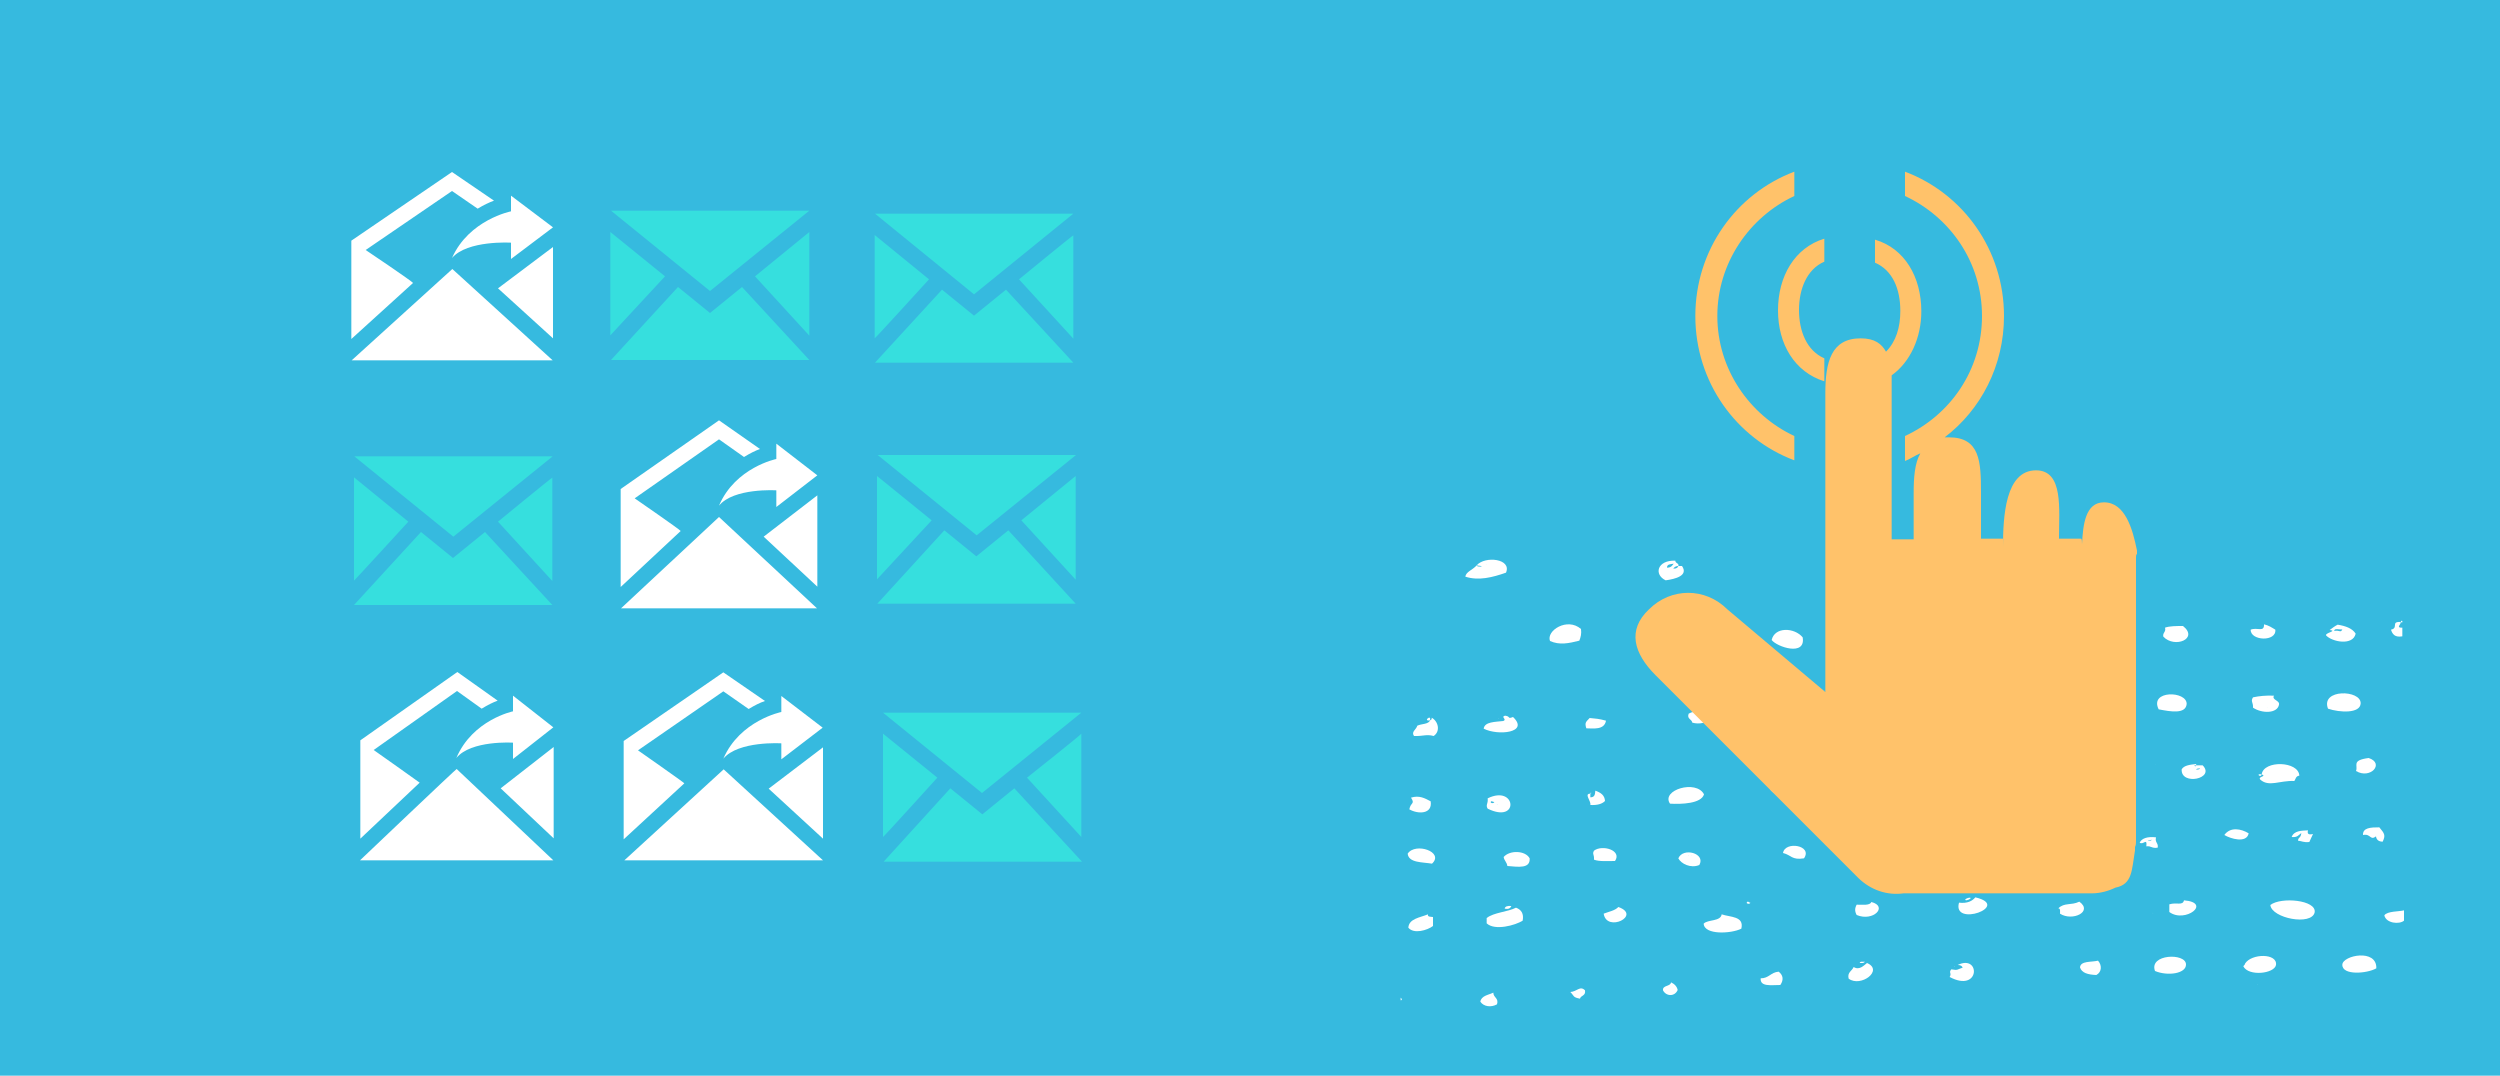 <?xml version="1.0" encoding="utf-8"?>
<!-- Generator: Adobe Illustrator 18.0.0, SVG Export Plug-In . SVG Version: 6.00 Build 0)  -->
<!DOCTYPE svg PUBLIC "-//W3C//DTD SVG 1.1//EN" "http://www.w3.org/Graphics/SVG/1.1/DTD/svg11.dtd">
<svg version="1.1" id="Calque_1" xmlns="http://www.w3.org/2000/svg" xmlns:xlink="http://www.w3.org/1999/xlink" x="0px" y="0px"
	 viewBox="-5.1 261.9 750 322.7" enable-background="new -5.1 261.9 750 322.7" xml:space="preserve">
<rect x="-5.1" y="261.9" fill="#36BADF" width="750" height="322.7"/>
<g>
	<path fill="#FFFFFF" d="M439,562.4c0.3-1.8,2.4-2,3.9-2.7c0,1.5,1.7,1.6,1.1,3.5C442.2,564.2,440,563.9,439,562.4z"/>
	<path fill="#FFFFFF" d="M415.1,562c0-0.3,0-0.5,0-0.8C415.5,561.5,415.6,562,415.1,562z"/>
	<path fill="#FFFFFF" d="M468.9,561.5c-2.2-0.4-1.7-0.8-2.9-2c2-0.1,2.9-2,4.4-0.5C470.7,560.7,469.1,560.5,468.9,561.5z"/>
	<path fill="#FFFFFF" d="M493.8,559c-0.2-1.6,2.3-1.1,2.4-2.4c1.1,0.5,1.8,1.3,2,2.3C497.3,561,494.7,560.8,493.8,559z"/>
	<path fill="#FFFFFF" d="M672.2,557.2C672.4,557.5,671.9,557,672.2,557.2L672.2,557.2z"/>
	<path fill="#FFFFFF" d="M529,557.4c-2.8,0-6.1,0.6-5.9-2c2.5,0,3-1.8,5.4-2C529.8,554.4,530.1,555.8,529,557.4z"/>
	<path fill="#FFFFFF" d="M579.8,555c0.7-1.2-0.4-1.3,0.5-2.3c2.1,0.4,1.7,0,3.4-0.5c-0.2-0.5-0.6-0.8-1.5-0.8
		C589.1,548,589,559.9,579.8,555z"/>
	<path fill="#FFFFFF" d="M549.5,555.5c-0.5-1.9,1-2.3,1.5-3.5c1.7,1.1,3.1-0.5,4-1.2C560.1,553,553.1,558.2,549.5,555.5z"/>
	<path fill="#FFFFFF" d="M623.8,554.4c-2.5-0.1-4.4-0.6-4.9-2.3c0.2-2,3.4-1.5,5.4-2C625.5,551.4,625.5,553.5,623.8,554.4z"/>
	<path fill="#FFFFFF" d="M707.8,552.4c-2.8,1.6-10.3,2.2-10.2-1.1C697.7,548.5,708,546.4,707.8,552.4z"/>
	<path fill="#FFFFFF" d="M667.9,551.8c0.1-0.3,0.5-0.4,0.5-0.8c1.9-3.1,9.8-3.2,9.3,0.4C677.2,554,669.5,554.9,667.9,551.8z"/>
	<path fill="#FFFFFF" d="M641.4,553.2c-1.9-5.1,9.2-5.5,9.3-2C650.8,554,645.2,554.8,641.4,553.2z"/>
	<path fill="#FFFFFF" d="M581.1,551.9C581.4,552,581,551.5,581.1,551.9L581.1,551.9z"/>
	<path fill="#FFFFFF" d="M554.3,550.4c-0.1,0.5-0.9,0.4-1.5,0.4C553,550.2,553.7,550.5,554.3,550.4z"/>
	<path fill="#FFFFFF" d="M506,539c1.2-1.3,5.1-0.6,5.4-2.8c2.6,0.9,6.8,0.5,5.9,4.3C514.4,542,506.2,542.5,506,539z"/>
	<path fill="#FFFFFF" d="M417.4,540.2c0.2-2.7,3.4-3,5.9-4c-0.2,0.8,0.7,0.7,1.5,0.8c0,0.9,0,1.9,0,2.7
		C423.1,541,419,542.2,417.4,540.2z"/>
	<path fill="#FFFFFF" d="M716.1,535c0,1.1,0,2.1,0,3.1c-1.4,1.2-5.4,0.8-5.9-1.6C711.1,535.2,714.7,535.4,716.1,535z"/>
	<path fill="#FFFFFF" d="M440.9,538.9c0-0.5,0-1.1,0-1.6c2.2-1.7,6.3-1.8,8.8-3.1c1.6,0.6,2.4,1.8,2,3.9
		C449.5,539.5,443.3,541.2,440.9,538.9z"/>
	<path fill="#FFFFFF" d="M676,533.4c3.2-2.5,13.9-1.5,13.3,2.2C688.4,539.7,676.4,537.4,676,533.4z M679.5,534.9
		C679.2,534.5,679.7,535,679.5,534.9L679.5,534.9z"/>
	<path fill="#FFFFFF" d="M476,536c1.5-0.6,3.4-0.9,4.4-2C487.5,536.5,476.9,541.8,476,536z"/>
	<path fill="#FFFFFF" d="M645.7,535.5c0-0.8,0-1.6,0-2.3c2.2-0.7,4,0.5,4.4-1.2C658.6,532.7,650.4,539,645.7,535.5z"/>
	<path fill="#FFFFFF" d="M612.9,536c0-0.6,0.2-1.6-0.5-1.6c1.8-1.8,3.8-0.8,6.3-2C622.9,535.4,616.6,538.4,612.9,536z"/>
	<path fill="#FFFFFF" d="M640.8,535.9C641,536,640.4,535.5,640.8,535.9L640.8,535.9z"/>
	<path fill="#FFFFFF" d="M551.9,536.4c-0.6-1.1-0.6-2,0-3.1c1.8,0,4,0.3,4.4-0.8C561.4,533.8,556.9,538.5,551.9,536.4z"/>
	<path fill="#FFFFFF" d="M582.6,532.7c2.5,0.3,4-0.5,4.9-1.6C598.5,533.7,580.5,540.2,582.6,532.7z"/>
	<path fill="#FFFFFF" d="M446.3,534.5c0.1-0.7,0.9-0.9,2-0.8C448,534.5,447.3,534.7,446.3,534.5z"/>
	<path fill="#FFFFFF" d="M520,532.7c-0.1,0.5-1.1,0.4-1.1,0C519.3,532,519.5,532.7,520,532.7z"/>
	<path fill="#FFFFFF" d="M586,531.5c-0.1,0.1-1.1,0.7-1.5,0.4C584.2,531.5,586.5,530.8,586,531.5z"/>
	<path fill="#FFFFFF" d="M498.4,519.4c1.4-3.4,8.3-1.5,6.3,2C502.1,522.5,499.2,521,498.4,519.4z M502.3,518.5
		C502.1,518.4,502.5,518.8,502.3,518.5L502.3,518.5z M501.4,518.5C501.1,518.4,501.6,518.8,501.4,518.5L501.4,518.5z"/>
	<path fill="#FFFFFF" d="M447.1,521.7c-0.1-1.1-1-1.7-1.1-2.7c1.8-2.1,6.5-2,7.8,0.4C454,522.5,450.6,522,447.1,521.7z"/>
	<path fill="#FFFFFF" d="M417.2,518c2.3-3.5,11.1-0.5,7.3,3C421.6,520.5,417.5,520.8,417.2,518z"/>
	<path fill="#FFFFFF" d="M479.4,520.2c-2.3,0-4.8,0.2-6.3-0.4c0.1-1.7-0.6-1.6,0-2.7C475.6,515.2,481.6,517,479.4,520.2z"/>
	<path fill="#FFFFFF" d="M529.8,517.8c0.6-3.7,9-2.3,6.3,1.6C532.4,520,532.3,518.4,529.8,517.8z"/>
	<path fill="#FFFFFF" d="M617.2,516c-0.1-0.9-1.3-0.9-1.5,0c-0.4-0.1-0.6-0.3-0.5-0.8c0.7-0.3,0-0.5,0,0c-1,0.7-0.9-0.2-2.4,0
		c0-0.5,0-1.1,0-1.6c2.5-1.1,6-1.2,6.9,1.1c-1.1,0.4-0.4,2-2,2C617.6,516.5,617.7,516,617.2,516z M616.3,514.5c0.4-0.1,1,0,1.1-0.4
		C616.8,514.2,616.3,514,616.3,514.5z"/>
	<path fill="#FFFFFF" d="M616.3,516.5C616.3,516.9,615.5,516.8,616.3,516.5L616.3,516.5z"/>
	<path fill="#FFFFFF" d="M557.1,514.2c0.6,0,0.7,0.5,1.5,0.4c0.3,1.9-1.2,2.1-2.9,2.3c1.6-1.9-1.6-0.3-1.5-2
		C555.4,515.2,557.1,515.4,557.1,514.2z"/>
	<path fill="#FFFFFF" d="M642.2,516.2c-1.8,0.3-1.9-0.6-3.4-0.4c0.3-2.7-0.9-0.3-2-1.1c0.6-1.3,2.3-1.9,4.9-1.6
		C641.3,514.7,642.5,514.8,642.2,516.2z M639.3,514.2c0.4-0.1,1,0,1.1-0.4C639.9,514,639.3,514,639.3,514.2z"/>
	<path fill="#FFFFFF" d="M617.2,516c-0.1,0.4-0.4,0.5-1.1,0.4C616.4,516,616.6,516,617.2,516z"/>
	<path fill="#FFFFFF" d="M709.7,514.4c-1.2,0-1.9-0.6-2-1.6c-1.8,1.4-1.5-0.9-3.9-0.4c-0.1-2.2,2.3-2.3,4.9-2.3
		C710.3,512,710.6,512.5,709.7,514.4z"/>
	<path fill="#FFFFFF" d="M687.7,514.5c-1.7,0.2-2.3-0.3-3.4-0.4c0.1-1.2,0.8-0.6,1-2.3c-0.8,0.6-1.2,1.4-2.9,1.2
		c0.7-1.9,2.9-1.9,4.9-2c-0.3,1.1,0.2,1.4,1.5,1.1C688.4,513,688,513.9,687.7,514.5z"/>
	<path fill="#FFFFFF" d="M594.7,513c0.5,0,1.1,0,1.5,0c-0.1-0.3-0.5-0.4-0.5-0.8C594.9,512,594.8,512.5,594.7,513
		c-0.6-0.3-1-0.9-1.1-1.6c2.7,0.1,4,0,4.9,2c-0.1,0.7-0.3,1.3-1.1,1.6c-1.1-0.4-2-0.8-2.9-1.1C594.8,513.5,594.8,513.4,594.7,513z"
		/>
	<path fill="#FFFFFF" d="M662.2,512.4c1.8-2.5,5-1.9,7.3-0.5C668.9,515,664,513.5,662.2,512.4z"/>
	<path fill="#FFFFFF" d="M557.1,514.2c-0.6,0-1.1-0.1-1.1-0.8c0.4,0,0.6,0,1.1,0C557.1,514,557.1,514,557.1,514.2z"/>
	<path fill="#FFFFFF" d="M593.8,513.4C593.2,515,593.2,511.9,593.8,513.4L593.8,513.4z"/>
	<path fill="#FFFFFF" d="M555.2,513.7C555.3,513.8,554.8,513.5,555.2,513.7L555.2,513.7z"/>
	<path fill="#FFFFFF" d="M575.7,512.8c0-0.1,0-0.3,0-0.4C575.1,512.5,575.4,512.8,575.7,512.8c0,0.3,0,0.5,0,0.8
		c-2.4,0.2-0.3-1.1-2.4-1.1c0-0.6,3.6-0.9,2.9,0.4C576,512.8,575.8,512.8,575.7,512.8z"/>
	<path fill="#FFFFFF" d="M441.2,504.5c-0.7-1.2,0.2-1.4,0-3.1C449.8,497.2,450.8,509.2,441.2,504.5z M444.1,503.2
		C443.7,503,444.3,503.5,444.1,503.2L444.1,503.2z M442.1,502.5c0,0.4,0.9,0.5,1.1,0C442.6,502.5,442.4,502,442.1,502.5z"/>
	<path fill="#FFFFFF" d="M417.7,504.7c0.4-2.2,1.8-1.5,0.5-3.5c2.5-0.8,4.2,0.2,5.9,1.1C424.7,506.2,420.3,506.2,417.7,504.7z
		 M420.1,502.2C419.8,502,420.3,502.4,420.1,502.2L420.1,502.2z"/>
	<path fill="#FFFFFF" d="M495.9,503c-2.8-4.1,7.9-7.3,10.2-2.8C505.3,503,499.3,503.2,495.9,503z"/>
	<path fill="#FFFFFF" d="M472,500c0,0.4,0,0.8,0,1.1c1.4,0,1.4-1,1.5-2c1.7,0.6,2.8,1.4,2.9,3.1c-0.9,0.9-2.3,1.3-4.4,1.2
		C472.3,502.2,470,500,472,500z M473.9,500.8C473.6,500.5,474.1,501,473.9,500.8L473.9,500.8z"/>
	<path fill="#FFFFFF" d="M555.1,496c1.9-1.1,3.9-1.9,7.3-1.6C569.9,498.9,551.9,503.5,555.1,496z"/>
	<path fill="#FFFFFF" d="M526.1,498.9c0-4.8,9.6-5.1,9.3-1.6C535.3,499.8,528.8,502.2,526.1,498.9z"/>
	<path fill="#FFFFFF" d="M472,500C471.9,499.5,472.7,499.8,472,500L472,500z"/>
	<path fill="#FFFFFF" d="M601,492.7c0.8,1.7,1.9,2.8,0.6,4.3c-4.2,1.4-11,1.8-10.2-2C591.6,492.9,597,491.8,601,492.7z"/>
	<path fill="#FFFFFF" d="M673.4,494.2c0.6-4.3,11.1-4,11.3,0.4c-1.1,0.1-1.1,1.1-1.5,1.6c-4.4-0.2-7.6,1.9-10.2-0.4
		C672.1,494.8,675.1,494.9,673.4,494.2z"/>
	<path fill="#FFFFFF" d="M653.7,491.5c-0.2,0-0.4,0-0.5,0C653.4,492,653.7,491.8,653.7,491.5c0.6,0,1.3,0,2,0c3.9,4-6.6,6.2-6.3,1.2
		c0.7-1.2,2.5-1.4,4.4-1.6C653.7,491.2,653.7,491.5,653.7,491.5z M650.9,493.2C650.5,493,651,493.2,650.9,493.2L650.9,493.2z
		 M653.8,492.8c0.4-0.1,1,0,1.1-0.4C654.4,492.5,653.8,492.4,653.8,492.8z"/>
	<path fill="#FFFFFF" d="M629.3,492c-0.2,0-0.4,0-0.5,0C628.9,492.5,629.3,492.2,629.3,492c4.5,2.7-4.8,5.4-8.3,3.1
		C619.7,492.2,627.3,488.9,629.3,492z M623.5,493c0,0.4,0.9,0.5,1.1,0C623.9,493,623.8,492.2,623.5,493z"/>
	<path fill="#FFFFFF" d="M673.4,494.2C673.2,495.4,671.4,493.9,673.4,494.2L673.4,494.2z"/>
	<path fill="#FFFFFF" d="M701.7,493.2c0.7-1.7-1.5-3.2,3.8-3.9C710.4,490.9,706,495.8,701.7,493.2z M703.6,490.9
		C703.4,490.7,703.8,491,703.6,490.9L703.6,490.9z"/>
	<path fill="#FFFFFF" d="M641.5,491.2C641.8,491.4,641.3,491,641.5,491.2L641.5,491.2z"/>
	<path fill="#FFFFFF" d="M423.9,478c0.4-0.1,0.6-0.4,0.5-0.8c2,1.1,2.7,4.1,0.6,5.5c-2.2-0.6-3.1,0.1-5.9,0c-0.9-1.3,0.6-1.8,1-3.1
		C421.4,479,423.5,479.2,423.9,478z"/>
	<path fill="#FFFFFF" d="M440,480.5c0.3-2.1,3.4-2,5.9-2.3c1.2-0.5-0.9-1.2,0.5-1.6c1.8,0.2,0.6,1.1,2.4,0.4
		C453.8,481.7,444.3,482.7,440,480.5z"/>
	<path fill="#FFFFFF" d="M470.8,480.4c-0.6-1.8,0-2,1-3.1c1.9,0.2,2.7,0.2,4.9,0.8C476.2,481,472.8,480.4,470.8,480.4z"/>
	<path fill="#FFFFFF" d="M502.6,478.7c-0.2-1.1-1.7-1.1-1.1-2.7c2-1.2,3.7,0,4.9-1.6C511.6,476.2,506.9,479.9,502.6,478.7z"/>
	<path fill="#FFFFFF" d="M444.4,477.5C444.6,477.5,444.1,477.2,444.4,477.5L444.4,477.5z"/>
	<path fill="#FFFFFF" d="M423.9,478C421.6,478.4,424.4,476,423.9,478L423.9,478z"/>
	<path fill="#FFFFFF" d="M693.3,474.5c-2.3-6,9.9-5.7,9.8-1.6C703,476,696.8,475.7,693.3,474.5z"/>
	<path fill="#FFFFFF" d="M670.8,474.2c0.1-1.7-0.8-1.8,0-3.1c1.9-0.4,3.9-0.6,6.3-0.5c-0.8,1.3,1.8,1.4,1.5,2.7
		C678.1,476,673.5,476,670.8,474.2z M675.2,474.2C674.9,474,675.5,474.5,675.2,474.2L675.2,474.2z"/>
	<path fill="#FFFFFF" d="M642.5,474.7c-2.9-5.8,8.5-5.6,8.4-1.6C650.6,476.2,646.1,475.4,642.5,474.7z"/>
	<path fill="#FFFFFF" d="M474.7,476C474.9,476.2,474.5,475.8,474.7,476L474.7,476z"/>
	<path fill="#FFFFFF" d="M625.8,469.5c-0.9,1.8,1.5,2,1.5,2.3c-0.1,3.2-7.9,3.2-8.4,0C618.7,469.5,621,468.5,625.8,469.5z
		 M623.9,471.4C623.6,471,624.1,471.5,623.9,471.4L623.9,471.4z"/>
	<path fill="#FFFFFF" d="M540.2,470.2c1.2,0,2.3-0.2,2.9-0.8c6.4,3-5.2,6.8-6.3,2.8C537.3,471,539.5,471.2,540.2,470.2z"/>
	<path fill="#FFFFFF" d="M569.1,471.7c0.4-2,2.8-2.4,3.9-4c1.8,0,2.8,0.6,4.4,0.8c0,1.1,1.2,1.4,1.1,3.5
		C576.8,473.9,570.9,473.2,569.1,471.7z"/>
	<path fill="#FFFFFF" d="M593,471.5c1.3-2.6,3.6-4.4,8.8-4c0.3,1.3,1.8,1.8,1.5,3.5c-0.6,0.2-1.1,0.5-1.1,1.2
		C598.7,472.4,595.9,472.8,593,471.5z M598.4,470.7C597.8,469.2,597.8,472.2,598.4,470.7L598.4,470.7z"/>
	<path fill="#FFFFFF" d="M540.2,470.2c-0.5,0-1.1,0-1.5,0c0.4-0.5,1.1-0.7,2-0.8C540.8,469.9,540.3,470,540.2,470.2z"/>
	<path fill="#FFFFFF" d="M542.2,469C542.3,469.2,541.8,468.9,542.2,469L542.2,469z"/>
	<path fill="#FFFFFF" d="M499.1,459.5c-0.1,0.5-1.1,0.4-1.1,0C498.3,459,498.5,459.5,499.1,459.5z"/>
	<path fill="#FFFFFF" d="M559.8,455.7c0.4-2.9,3.3-2.7,5.4-3.5C573.1,454.9,563.8,460.5,559.8,455.7z"/>
	<path fill="#FFFFFF" d="M526.4,453.9c0.9-4,6.8-3.8,9.3-0.8C536.7,458.9,528,456,526.4,453.9z"/>
	<path fill="#FFFFFF" d="M692.7,452.5c-0.2-0.8,3.5-1.3,1.1-1.6c0.8-0.6,1.6-1.2,2.4-1.6c2.4,0.4,4.4,1.1,5.4,2.7
		C700.8,455.7,694.5,454.5,692.7,452.5z M697.6,450.7c-0.7,0.2-2.5-0.5-2.4,0.5C696.6,450.8,697.1,451.9,697.6,450.7z"/>
	<path fill="#FFFFFF" d="M643.9,452.9c-0.3-1.2,0.9-1.4,0.5-2.7c1.4-0.5,3.4-0.5,5.4-0.5C654.6,453.5,647.3,456.5,643.9,452.9z"/>
	<path fill="#FFFFFF" d="M592.9,449.2c0.9,0,1.6,0.1,2,0.4c-0.3,1.1,1.1,0.8,1.1,1.6c-0.9,2-3.2,2.8-6.3,3.1c-1.9-1.1-0.5-3.2,0-4.7
		C590.5,449.9,592.7,450.5,592.9,449.2z"/>
	<path fill="#FFFFFF" d="M492.2,451.2c1.7-2.9,9.8-1.7,7.8,2c-1.8,2.4-7.9,2.3-8.4-0.4C491.6,451.8,494.2,452,492.2,451.2z
		 M494.2,451.2c0.6,0,1.4,0.1,1.5-0.4C495.1,451,494.2,450.9,494.2,451.2z"/>
	<path fill="#FFFFFF" d="M459.9,454.2c-1.2-3.1,5.2-7.2,9.3-3.6c0.2,1.4-0.1,2.5-0.5,3.5C465.5,454.9,462.8,455.5,459.9,454.2z"/>
	<path fill="#FFFFFF" d="M670.1,450.8c2-0.8,4.1,0.9,4-1.6c1.4,0.3,2.4,1,3.4,1.6C677.9,454.5,670,454.2,670.1,450.8z"/>
	<path fill="#FFFFFF" d="M715.6,452.8c-2.3,0.4-3-0.7-3.4-2c2.4-0.5-0.2-2.5,2.9-2.3c0.2,0.7-1.6,1.8,0.5,1.7
		C715.6,451,715.6,452,715.6,452.8z"/>
	<path fill="#FFFFFF" d="M617.8,449.9c0.9-1.2,3.6-0.7,4.9-1.6c0.5,0.5,0.5,1.5,1.5,1.6C624.3,453.2,618.1,453,617.8,449.9z"/>
	<path fill="#FFFFFF" d="M594.8,449.7C594.8,449,595.6,449.4,594.8,449.7L594.8,449.7z"/>
	<path fill="#FFFFFF" d="M715.6,448.2c0,0.1,0,0.3,0,0.4c-0.2,0-0.4,0-0.5,0C715.2,448.2,715.3,448,715.6,448.2z"/>
	<path fill="#FFFFFF" d="M592.9,449.2C592.4,449.2,592.6,448.7,592.9,449.2L592.9,449.2z"/>
	<path fill="#FFFFFF" d="M591,448.9C591.2,449,590.6,448.5,591,448.9L591,448.9z"/>
	<path fill="#FFFFFF" d="M618.8,448.2C619,448.5,618.5,448,618.8,448.2L618.8,448.2z"/>
	<path fill="#FFFFFF" d="M594.4,448.4C594.6,448.5,594,448.2,594.4,448.4L594.4,448.4z"/>
	<path fill="#FFFFFF" d="M621.2,447.9c0,0.4-0.6,0.3-1.1,0.4C620.3,447.9,620.9,448,621.2,447.9z"/>
	<path fill="#FFFFFF" d="M498.4,431.7c-0.8,0-1.3,0.4-1.5,0.8C497.9,432.5,498.2,432.2,498.4,431.7c0.4,0,0.6,0,1.1,0
		c2,2.9-2,3.9-4.9,4.3c-3.6-1.7-2.6-6.1,2.9-5.9C497.5,431,498.7,430.8,498.4,431.7z M497,431c-1,0.2-2,0.1-2,1.2
		C496.3,432.2,496.6,431.5,497,431z"/>
	<path fill="#FFFFFF" d="M437.9,431.5c0.1,0.5,0.9,0.3,1.5,0.4C439.2,431.5,438.4,431.7,437.9,431.5c2.5-2.9,10.6-2,8.8,2.2
		c-4,1.4-8.2,2.5-12.2,1.2C434.7,433.4,436.7,432.9,437.9,431.5z M440.8,431.2C440.4,431,441,431.4,440.8,431.2L440.8,431.2z"/>
</g>
<path fill="#FFFFFF" d="M148.2,334.7c0,0-13.1-0.8-17.7,4.6c5.1-11.5,17.7-14,17.7-14v-4.7l12.6,9.5l-12.6,9.5
	C148.2,339.5,148.2,334.7,148.2,334.7z M100.4,370h60.3l-30.1-27.4L100.4,370z M104.6,336.9l25.9-17.7l7.7,5.3
	c1.8-1.1,3.5-1.9,4.9-2.4l-12.6-8.6l-30.2,20.6v29.5l18.5-16.8C118.9,346.5,104.6,336.9,104.6,336.9z M144.3,348.4l16.5,15V336
	C160.8,336,144.3,348.4,144.3,348.4z"/>
<path fill="#36DFDE" d="M207.9,349.2l-29.7-24.1h59.5L207.9,349.2z M194.4,344.8L178,331.5v31L194.4,344.8z M221.4,344.8l16.3,17.8
	v-31.1L221.4,344.8z M217.5,348l-9.6,7.8l-9.6-7.8l-20.1,21.9h59.5L217.5,348z"/>
<path fill="#36DFDE" d="M287.1,350.2L257.4,326h59.5L287.1,350.2z M273.6,345.7l-16.3-13.3v31C257.4,363.5,273.6,345.7,273.6,345.7z
	 M300.6,345.7l16.3,17.8v-31C316.8,332.4,300.6,345.7,300.6,345.7z M296.7,348.8l-9.6,7.8l-9.6-7.8l-20.1,21.9h59.5L296.7,348.8z"/>
<path fill="#FFFFFF" d="M227.8,409c0,0-12.8-0.8-17.2,4.6c4.9-11.5,17.2-14,17.2-14V395l12.3,9.5l-12.3,9.5V409z M181.2,444.4H240
	L210.6,417C210.6,417,181.2,444.4,181.2,444.4z M185.3,411.4l25.3-17.7l7.5,5.3c1.8-1.1,3.4-1.9,4.8-2.4l-12.3-8.6l-29.5,20.6V438
	l18-16.8C199.2,421,185.3,411.4,185.3,411.4z M224,422.9l16.1,15v-27.4L224,422.9z"/>
<path fill="#FFFFFF" d="M148.8,484.7c0,0-12.6-0.8-17,4.6c4.9-11.5,17-14,17-14v-4.7l12.1,9.5l-12.1,9.5
	C148.8,489.5,148.8,484.7,148.8,484.7z M102.9,520h58l-29-27.4C131.8,492.5,102.9,520,102.9,520z M107,486.9l25-17.7l7.4,5.3
	c1.8-1.1,3.4-1.9,4.8-2.4l-12.1-8.6L103,484v29.5l17.8-16.8C120.6,496.5,107,486.9,107,486.9z M145.1,498.4l15.9,15V486L145.1,498.4
	z"/>
<path fill="#FFFFFF" d="M229.3,484.9c0,0-12.9-0.8-17.4,4.6c5-11.5,17.4-14,17.4-14v-4.8l12.4,9.5l-12.4,9.5V484.9z M182.2,520h59.6
	L212,492.7C211.9,492.8,182.2,520,182.2,520z M186.3,487l25.6-17.7l7.6,5.3c1.8-1.1,3.4-1.9,4.9-2.4l-12.5-8.6L182,484.2v29.5
	l18.2-16.8C200.3,496.8,186.3,487,186.3,487z M225.5,498.5l16.3,15v-27.4C241.7,486.2,225.5,498.5,225.5,498.5z"/>
<path fill="#36DFDE" d="M287.9,422.5l-29.7-24.1h59.5L287.9,422.5z M274.4,418L258,404.7v31L274.4,418z M301.3,418l16.3,17.8v-31.1
	C317.6,404.7,301.3,418,301.3,418z M297.4,421l-9.6,7.8l-9.6-7.8L258.1,443h59.5L297.4,421z"/>
<path fill="#36DFDE" d="M289.5,499.8l-29.7-24.1h59.5L289.5,499.8z M276.1,495.2L259.8,482v31C259.8,513.2,276.1,495.2,276.1,495.2z
	 M303,495.2l16.3,17.8v-31C319.4,482.2,303,495.2,303,495.2z M299.2,498.4l-9.6,7.8l-9.6-7.8l-20,22h59.5L299.2,498.4z"/>
<path fill="#36DFDE" d="M130.9,422.9l-29.7-24.1h59.5L130.9,422.9z M117.4,418.4l-16.3-13.3v31C101.1,436.2,117.4,418.4,117.4,418.4
	z M144.3,418.4l16.3,17.8v-31C160.6,405,144.3,418.4,144.3,418.4z M140.4,421.5l-9.6,7.8l-9.6-7.8l-20.1,21.9h59.5L140.4,421.5z"/>
<path fill="#FFC26A" d="M635.7,429.4V512v0.3v1c0,0.3,0,0.7,0,1c0,0.7,0,1-0.3,1.7c0,0.3,0,0.7,0,1c-1,5.9-0.7,10.2-5.9,11.2
	c-2,1-4.6,1.7-6.9,1.7h-56.2H566c-5,0.7-9.9-1-13.6-4.6l-60.8-60.8c-6.6-6.6-8.6-13.6-2-19.8c6.6-6.6,16.9-6.6,23.5,0l29.4,24.8
	v-89.6c0-9.3,1.7-16.5,10.6-16.5c4.3,0,6.3,1.7,7.6,4c3-3,4.3-7.3,4.3-12.2c0-6.6-2.3-12.2-7.6-14.5v-6.9
	c8.9,2.6,13.9,11.2,13.9,21.5c0,7.9-3.3,15.2-8.9,19.2c0,1.7,0,3.6,0,5.6v43.6h6.6v-13.9c0-4.6,0.3-8.9,2-11.9
	c-1.7,0.7-3,1.7-4.6,2.3v-7.5c13.6-6.3,23.1-19.8,23.1-36s-9.6-29.7-23.1-36v-7.3c17.5,6.6,29.7,23.5,29.7,43.3
	c0,14.9-6.9,28.1-17.8,36.4c0.3,0,1,0,1.3,0c9.3,0,9.6,7.3,9.6,16.5v13.9h6.6v2.6c0-9.3,0.7-23.1,9.9-23.1c8.3,0,6.9,11.6,6.9,20.5
	l0,0v2.6c0-0.7,0-1.7,0-2.6c0.3,0,5.6,0,6.6,0c0.3,0,0.3,1,0.3,1.7s0,1,0,1.7c0,0,0-0.7,0-1.7c0.3-5.9,1-12.6,6.6-12.6
	c6.3,0,8.6,7.9,9.9,14.5C636.1,429,635.7,427.4,635.7,429.4z M528.3,355c0-10.2,5-18.8,13.9-21.5v6.9c-5.3,2.3-7.6,8.3-7.6,14.5
	c0,6.3,2.3,12.2,7.6,14.5v6.9C533.3,373.5,528.3,365.2,528.3,355z M510.1,356.7c0,15.9,9.6,29.7,23.1,36v7.3
	c-17.5-6.6-29.7-23.5-29.7-43.3s12.2-36.7,29.7-43.3v7.3C519.7,327,510.1,340.8,510.1,356.7z"/>
</svg>
